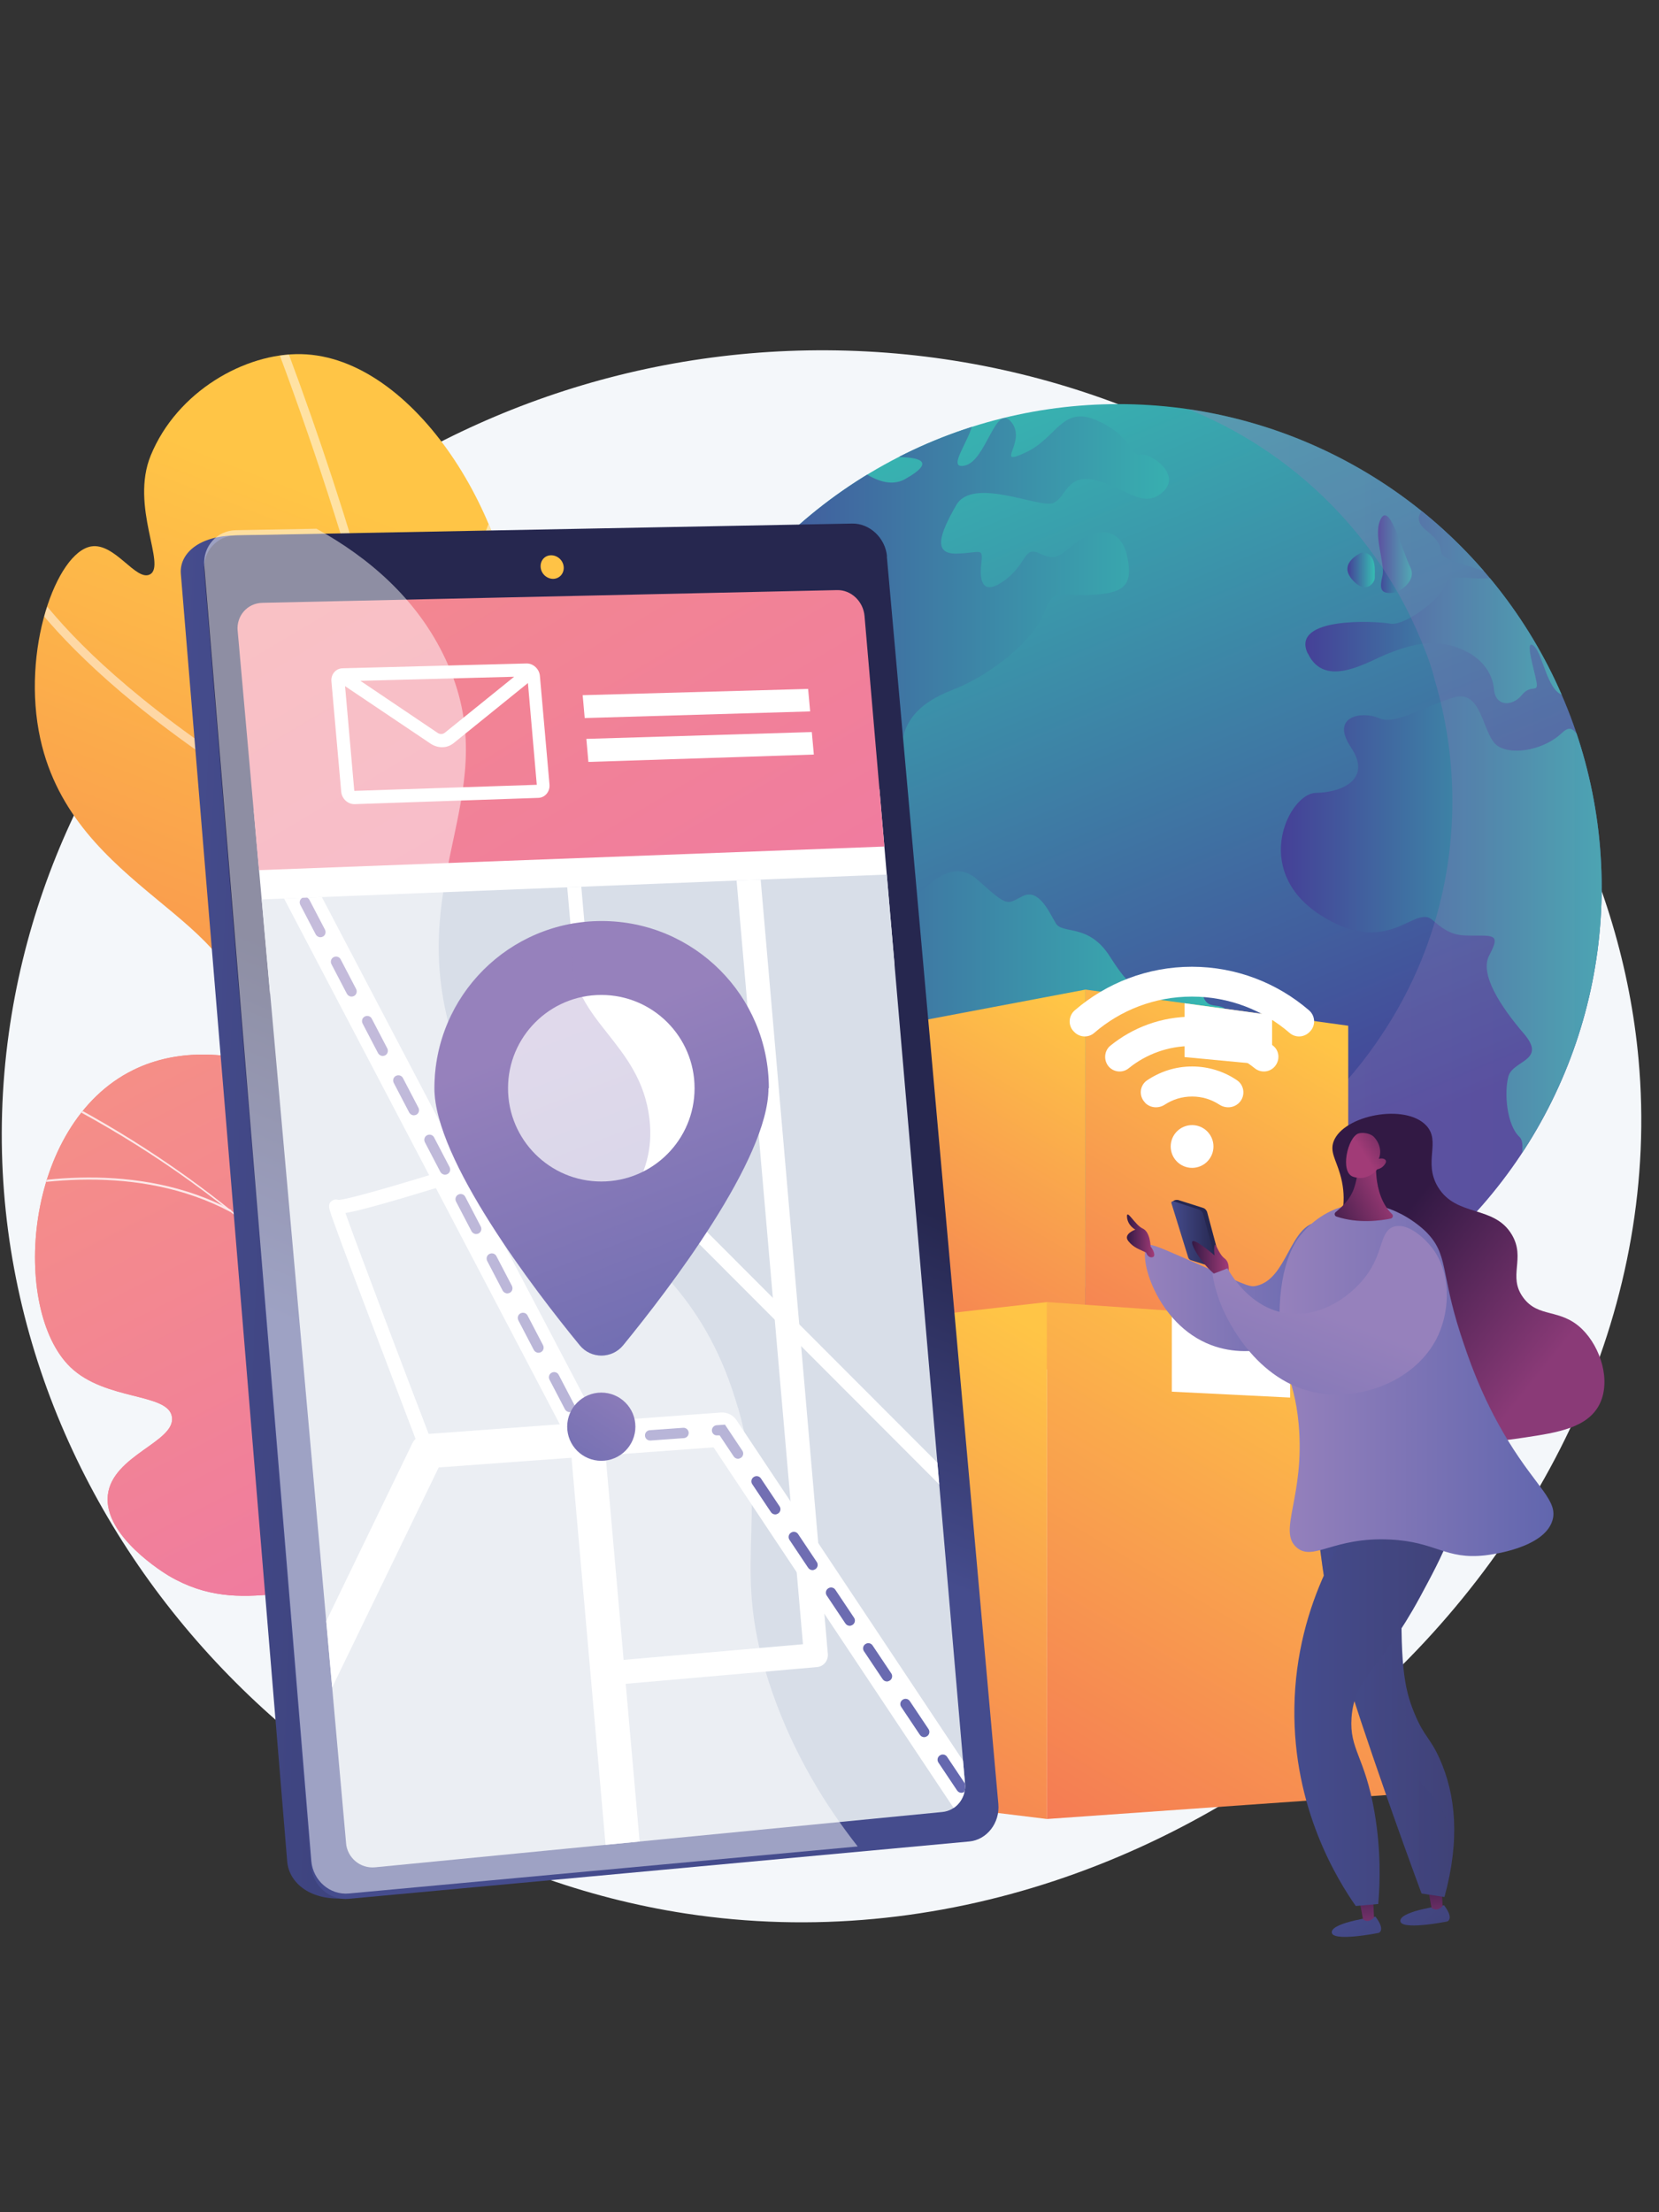 <?xml version="1.0" encoding="UTF-8"?>
<svg xmlns="http://www.w3.org/2000/svg" xmlns:xlink="http://www.w3.org/1999/xlink" viewBox="0 0 90 120">
  <rect x="0" y="0" width="90" height="120" fill="#333333" stroke="none"/>
  <defs>
    <style>
      .cls-1, .cls-2 {
        fill: url(#linear-gradient);
      }

      .cls-3 {
        clip-path: url(#clippath);
      }

      .cls-4 {
        fill: none;
      }

      .cls-4, .cls-2, .cls-5, .cls-6, .cls-7, .cls-8, .cls-9, .cls-10, .cls-11, .cls-12, .cls-13, .cls-14, .cls-15, .cls-16, .cls-17, .cls-18, .cls-19, .cls-20, .cls-21, .cls-22, .cls-23, .cls-24, .cls-25, .cls-26, .cls-27, .cls-28, .cls-29, .cls-30, .cls-31, .cls-32, .cls-33, .cls-34, .cls-35, .cls-36, .cls-37, .cls-38, .cls-39, .cls-40, .cls-41, .cls-42, .cls-43, .cls-44, .cls-45, .cls-46, .cls-47, .cls-48 {
        stroke-width: 0px;
      }

      .cls-5 {
        fill: url(#linear-gradient-28);
      }

      .cls-5, .cls-6, .cls-49 {
        opacity: .3;
      }

      .cls-5, .cls-6, .cls-49, .cls-50 {
        mix-blend-mode: multiply;
      }

      .cls-6 {
        fill: url(#linear-gradient-12);
      }

      .cls-7 {
        fill: url(#linear-gradient-38);
      }

      .cls-8 {
        fill: url(#linear-gradient-33);
      }

      .cls-9 {
        fill: url(#linear-gradient-29);
      }

      .cls-10 {
        fill: url(#linear-gradient-32);
      }

      .cls-11 {
        fill: url(#linear-gradient-30);
      }

      .cls-12 {
        fill: url(#linear-gradient-31);
      }

      .cls-13 {
        fill: url(#linear-gradient-36);
      }

      .cls-14 {
        fill: url(#linear-gradient-39);
      }

      .cls-15 {
        fill: url(#linear-gradient-34);
      }

      .cls-16 {
        fill: url(#linear-gradient-37);
      }

      .cls-17 {
        fill: url(#linear-gradient-35);
      }

      .cls-18 {
        fill: url(#linear-gradient-25);
      }

      .cls-19 {
        fill: url(#linear-gradient-11);
      }

      .cls-20 {
        fill: url(#linear-gradient-13);
      }

      .cls-21 {
        fill: url(#linear-gradient-10);
      }

      .cls-22 {
        fill: url(#linear-gradient-17);
      }

      .cls-23 {
        fill: url(#linear-gradient-16);
      }

      .cls-24 {
        fill: url(#linear-gradient-19);
      }

      .cls-25 {
        fill: url(#linear-gradient-15);
      }

      .cls-26 {
        fill: url(#linear-gradient-23);
      }

      .cls-27 {
        fill: url(#linear-gradient-21);
      }

      .cls-28 {
        fill: url(#linear-gradient-18);
      }

      .cls-29 {
        fill: url(#linear-gradient-14);
      }

      .cls-30 {
        fill: url(#linear-gradient-22);
      }

      .cls-31 {
        fill: url(#linear-gradient-20);
      }

      .cls-32 {
        fill: url(#linear-gradient-27);
      }

      .cls-33 {
        fill: url(#linear-gradient-24);
      }

      .cls-34 {
        fill: url(#linear-gradient-26);
      }

      .cls-35 {
        fill: url(#linear-gradient-42);
      }

      .cls-36 {
        fill: url(#linear-gradient-40);
      }

      .cls-37 {
        fill: url(#linear-gradient-41);
      }

      .cls-38, .cls-51, .cls-52, .cls-53, .cls-54 {
        mix-blend-mode: soft-light;
      }

      .cls-38, .cls-47 {
        fill: #fff;
      }

      .cls-55 {
        clip-path: url(#clippath-1);
      }

      .cls-56 {
        clip-path: url(#clippath-4);
      }

      .cls-57 {
        clip-path: url(#clippath-3);
      }

      .cls-58 {
        clip-path: url(#clippath-2);
      }

      .cls-59 {
        fill: url(#linear-gradient-3);
      }

      .cls-39 {
        fill: url(#linear-gradient-4);
      }

      .cls-40 {
        fill: url(#linear-gradient-2);
      }

      .cls-41 {
        fill: url(#linear-gradient-8);
      }

      .cls-42 {
        fill: url(#linear-gradient-9);
      }

      .cls-43 {
        fill: url(#linear-gradient-7);
      }

      .cls-44 {
        fill: url(#linear-gradient-5);
      }

      .cls-45 {
        fill: url(#linear-gradient-6);
      }

      .cls-60 {
        isolation: isolate;
      }

      .cls-50 {
        opacity: .2;
      }

      .cls-46 {
        fill: #d8dee8;
      }

      .cls-48 {
        fill: #f4f7fa;
      }

      .cls-52 {
        opacity: .8;
      }

      .cls-53 {
        opacity: .48;
      }

      .cls-54 {
        opacity: .5;
      }
    </style>
    <linearGradient id="linear-gradient" x1="26.48" y1="30.3" x2="7.04" y2="80.56" gradientUnits="userSpaceOnUse">
      <stop offset="0" stop-color="#ffc546"/>
      <stop offset="1" stop-color="#f36f56"/>
    </linearGradient>
    <clipPath id="clippath">
      <path class="cls-2" d="m22.49,85.56c4.63.84,15.86-16.68,10.89-27.38-2.07-4.46-5.92-5.48-6.91-10.96-.89-4.89,1.78-6.24,1.67-11.57-.17-7.5-5.7-16.3-11.79-16.44-3.06-.07-6.75,2.03-8.17,5.49-1.14,2.77.87,5.99-.05,6.46-.75.39-1.9-1.73-3.18-1.52-1.88.31-3.82,5.64-2.76,10.45,1.82,8.24,11.27,9.7,10.95,15.44-.21,3.65-4.12,4.31-3.97,8.12.14,3.35,3.22,4.37,6.77,8.95,5.55,7.16,4.06,12.52,6.55,12.97Z"/>
    </clipPath>
    <linearGradient id="linear-gradient-2" x1="-904.94" y1="-149.68" x2="-925.16" y2="-109.9" gradientTransform="translate(-901.56 14.34) rotate(-167.43) scale(1 -1)" gradientUnits="userSpaceOnUse">
      <stop offset="0" stop-color="#f58f86"/>
      <stop offset="1" stop-color="#ed72ac"/>
    </linearGradient>
    <linearGradient id="linear-gradient-3" x1="-377.36" y1="56.81" x2="-397.59" y2="96.58" gradientTransform="translate(-369.92) rotate(-180) scale(1 -1)" xlink:href="#linear-gradient-2"/>
    <linearGradient id="linear-gradient-4" x1="-377.36" y1="56.81" x2="-397.59" y2="96.58" gradientTransform="translate(-369.92) rotate(-180) scale(1 -1)" xlink:href="#linear-gradient-2"/>
    <clipPath id="clippath-1">
      <path class="cls-39" d="m29.56,93.94c1.54-7.5,1.32-13.32.87-17.11-.35-2.98-1.14-7.14-3.25-7.66-1.02-.25-1.59.52-2.65.21-2-.59-1.95-3.92-3.21-6.34-2.16-4.14-9.11-7.45-14.09-5-6,2.95-6.63,13.01-3.41,16.12,1.91,1.84,5.33,1.38,5.51,2.71.19,1.35-3.24,2.07-3.48,4.23-.25,2.23,3.11,4.26,3.31,4.38,4.07,2.39,7.27-.08,11.74,1.02,2.42.6,5.58,2.34,8.66,7.44Z"/>
    </clipPath>
    <clipPath id="clippath-2">
      <circle class="cls-4" cx="60.68" cy="48.13" r="26.21"/>
    </clipPath>
    <linearGradient id="linear-gradient-5" x1="67.7" y1="64.94" x2="49" y2="20.07" gradientUnits="userSpaceOnUse">
      <stop offset="0" stop-color="#454097"/>
      <stop offset="1" stop-color="#36bdb3"/>
    </linearGradient>
    <linearGradient id="linear-gradient-6" x1="58.48" y1="74.61" x2="58.48" y2="74.61" xlink:href="#linear-gradient-5"/>
    <linearGradient id="linear-gradient-7" x1="35.31" y1="48.6" x2="67.03" y2="48.6" xlink:href="#linear-gradient-5"/>
    <linearGradient id="linear-gradient-8" x1="70.82" y1="32.82" x2="85.11" y2="32.82" xlink:href="#linear-gradient-5"/>
    <linearGradient id="linear-gradient-9" x1="69.48" y1="50.55" x2="87.22" y2="50.55" xlink:href="#linear-gradient-5"/>
    <linearGradient id="linear-gradient-10" x1="74.75" y1="30.06" x2="76.59" y2="30.06" xlink:href="#linear-gradient-5"/>
    <linearGradient id="linear-gradient-11" x1="73.1" y1="30.91" x2="74.58" y2="30.91" xlink:href="#linear-gradient-5"/>
    <linearGradient id="linear-gradient-12" x1="34.23" y1="48.13" x2="87.14" y2="48.13" gradientUnits="userSpaceOnUse">
      <stop offset="0" stop-color="#d191c0"/>
      <stop offset="1" stop-color="#8172b4"/>
    </linearGradient>
    <linearGradient id="linear-gradient-13" x1="3081.53" y1="55.11" x2="3068.72" y2="76.76" gradientTransform="translate(-3022.49)" gradientUnits="userSpaceOnUse">
      <stop offset="0" stop-color="#ffc546"/>
      <stop offset=".31" stop-color="#faa94c"/>
      <stop offset="1" stop-color="#f36f56"/>
    </linearGradient>
    <linearGradient id="linear-gradient-14" x1="3093.26" y1="55.63" x2="3079.97" y2="78.09" xlink:href="#linear-gradient-13"/>
    <linearGradient id="linear-gradient-15" x1="3095.76" y1="72.33" x2="3077.26" y2="103.57" xlink:href="#linear-gradient-13"/>
    <linearGradient id="linear-gradient-16" x1="3079.23" y1="72.4" x2="3062" y2="101.49" xlink:href="#linear-gradient-13"/>
    <linearGradient id="linear-gradient-17" x1="-2772.93" y1="64.22" x2="-2773.31" y2="65.25" gradientTransform="translate(2838.85)" gradientUnits="userSpaceOnUse">
      <stop offset="0" stop-color="#454c8d"/>
      <stop offset="1" stop-color="#26274f"/>
    </linearGradient>
    <linearGradient id="linear-gradient-18" x1="-2775.3" y1="66.96" x2="-2772.82" y2="66.96" xlink:href="#linear-gradient-17"/>
    <linearGradient id="linear-gradient-19" x1="-2776.74" y1="69.79" x2="-2765.68" y2="69.79" gradientTransform="translate(2838.85)" gradientUnits="userSpaceOnUse">
      <stop offset="0" stop-color="#9681bc"/>
      <stop offset="1" stop-color="#6166ae"/>
    </linearGradient>
    <linearGradient id="linear-gradient-20" x1="-2774.19" y1="68.37" x2="-2772.2" y2="68.37" gradientTransform="translate(2838.85)" gradientUnits="userSpaceOnUse">
      <stop offset="0" stop-color="#321944"/>
      <stop offset="1" stop-color="#a13b77"/>
    </linearGradient>
    <linearGradient id="linear-gradient-21" x1="-2777.72" y1="67.03" x2="-2776.24" y2="67.03" xlink:href="#linear-gradient-20"/>
    <linearGradient id="linear-gradient-22" x1="-2764.02" y1="67.58" x2="-2755.29" y2="74.55" gradientTransform="translate(2838.85)" gradientUnits="userSpaceOnUse">
      <stop offset="0" stop-color="#321944"/>
      <stop offset="1" stop-color="#8a3a77"/>
    </linearGradient>
    <linearGradient id="linear-gradient-23" x1="-2764.01" y1="101.07" x2="-2760.06" y2="105.74" gradientTransform="translate(2838.85)" gradientUnits="userSpaceOnUse">
      <stop offset="0" stop-color="#454c8d"/>
      <stop offset="1" stop-color="#404278"/>
    </linearGradient>
    <linearGradient id="linear-gradient-24" x1="-2761.09" y1="101.58" x2="-2760.87" y2="104.77" xlink:href="#linear-gradient-22"/>
    <linearGradient id="linear-gradient-25" x1="-2766.48" y1="103.16" x2="-2762.53" y2="107.83" xlink:href="#linear-gradient-23"/>
    <linearGradient id="linear-gradient-26" x1="-2764.84" y1="101.85" x2="-2764.61" y2="105.04" xlink:href="#linear-gradient-22"/>
    <linearGradient id="linear-gradient-27" x1="-2767.46" y1="91.63" x2="-2759.96" y2="91.63" xlink:href="#linear-gradient-23"/>
    <linearGradient id="linear-gradient-28" x1="-2767.46" y1="91.63" x2="-2760.14" y2="91.63" xlink:href="#linear-gradient-23"/>
    <linearGradient id="linear-gradient-29" x1="-2768.64" y1="92.01" x2="-2759.89" y2="92.01" xlink:href="#linear-gradient-23"/>
    <linearGradient id="linear-gradient-30" x1="-2769.44" y1="74.86" x2="-2754.57" y2="74.86" xlink:href="#linear-gradient-19"/>
    <linearGradient id="linear-gradient-31" x1="-2767.35" y1="66.16" x2="-2763.55" y2="64.11" xlink:href="#linear-gradient-20"/>
    <linearGradient id="linear-gradient-32" x1="-2769.44" y1="75.05" x2="-2754.57" y2="75.05" xlink:href="#linear-gradient-19"/>
    <linearGradient id="linear-gradient-33" x1="-2761.98" y1="60.8" x2="-2764.84" y2="62.62" xlink:href="#linear-gradient-20"/>
    <linearGradient id="linear-gradient-34" x1="71.76" y1="71.17" x2="65.78" y2="87.08" gradientTransform="matrix(1,0,0,1,0,0)" xlink:href="#linear-gradient-19"/>
    <linearGradient id="linear-gradient-35" x1="224.92" y1="22.41" x2="270.21" y2="22.41" gradientTransform="translate(-215.38 34.16) rotate(2.13)" xlink:href="#linear-gradient-17"/>
    <linearGradient id="linear-gradient-36" x1="244.55" y1="33.27" x2="250.81" y2="15.9" gradientTransform="translate(-215.38 34.16) rotate(2.13)" xlink:href="#linear-gradient-17"/>
    <linearGradient id="linear-gradient-37" x1="246" y1="-15.11" x2="207.55" y2="89.03" gradientTransform="translate(-215.38 34.16) rotate(2.13)" xlink:href="#linear-gradient"/>
    <clipPath id="clippath-3">
      <path class="cls-4" d="m45.41,32.01l-31.18.69c-.81.02-1.41.7-1.34,1.52l5.88,65.75c.07.81.78,1.4,1.58,1.32l30.77-3c.75-.07,1.3-.76,1.23-1.54l-5.45-63.34c-.07-.79-.73-1.42-1.49-1.4Z"/>
    </clipPath>
    <linearGradient id="linear-gradient-38" x1="-99.19" y1="17.02" x2="-68.79" y2="71.18" gradientTransform="translate(112.7 -1.54) skewX(5.15)" xlink:href="#linear-gradient-2"/>
    <clipPath id="clippath-4">
      <polygon class="cls-4" points="52.5 98.44 18.93 101.72 14.2 48.79 48.11 47.44 52.5 98.44"/>
    </clipPath>
    <linearGradient id="linear-gradient-39" x1="-97.59" y1="41.74" x2="-73.59" y2="103.57" gradientTransform="translate(112.7 -1.54) skewX(5.15)" xlink:href="#linear-gradient-19"/>
    <linearGradient id="linear-gradient-40" x1="31.45" y1="55.74" x2="40.58" y2="79.26" gradientTransform="matrix(1,0,0,1,0,0)" xlink:href="#linear-gradient-19"/>
    <linearGradient id="linear-gradient-41" x1="28.18" y1="57.01" x2="37.31" y2="80.53" gradientTransform="matrix(1,0,0,1,0,0)" xlink:href="#linear-gradient-19"/>
    <linearGradient id="linear-gradient-42" x1="35" y1="73.78" x2="29.07" y2="82.78" gradientTransform="matrix(1,0,0,1,0,0)" xlink:href="#linear-gradient-19"/>
  </defs>
  <g class="cls-60">
    <g id="Layer_1" data-name="Layer 1">
      <g>
        <path class="cls-48" d="m45.95,19.02C23.18,18.36,3.46,34.65.48,56.03c-3.26,23.37,14.67,44.4,36.74,47.77,27.44,4.19,54.06-20.05,51.67-46.34-1.8-19.81-19.79-37.76-42.94-38.44Z"/>
        <g>
          <path class="cls-1" d="m22.49,85.56c4.63.84,15.86-16.68,10.89-27.38-2.07-4.46-5.92-5.48-6.91-10.96-.89-4.89,1.78-6.24,1.67-11.57-.17-7.5-5.7-16.3-11.79-16.44-3.06-.07-6.75,2.03-8.17,5.49-1.14,2.77.87,5.99-.05,6.46-.75.39-1.9-1.73-3.18-1.52-1.88.31-3.82,5.64-2.76,10.45,1.82,8.24,11.27,9.7,10.95,15.44-.21,3.65-4.12,4.31-3.97,8.12.14,3.35,3.22,4.37,6.77,8.95,5.55,7.16,4.06,12.52,6.55,12.97Z"/>
          <g class="cls-3">
            <g class="cls-54">
              <path class="cls-47" d="m20.79,89.51c.09.04.2.02.27-.06.06-.07.07-.16.04-.24.02-.14.17-.59.34-1.1.97-2.87,3.56-10.5,3.53-23.16-.04-15.92-4.15-33.79-12.22-53.12-.05-.12-.19-.18-.31-.13-.12.05-.18.19-.13.31,8.67,20.77,17.21,50.81,8.68,75.95-.39,1.14-.46,1.34-.27,1.51.02.02.04.03.06.04Z"/>
              <path class="cls-47" d="m22.79,47.82c.11.05.25,0,.3-.11.06-.12.01-.26-.11-.32-9.57-4.76-15.06-9.09-17.98-11.88-3.16-3.03-4.07-4.95-4.08-4.97-.05-.12-.19-.17-.31-.12-.12.05-.17.19-.12.31.04.08.94,2,4.15,5.08,2.94,2.83,8.48,7.2,18.13,12,0,0,0,0,.01,0Z"/>
              <path class="cls-47" d="m20.57,36.1s.1.03.15.01c2.85-.66,5.15-3.8,6.84-9.34,1.25-4.09,1.68-8.04,1.68-8.07.01-.13-.08-.25-.21-.26-.13-.01-.25.08-.26.21-.02.16-1.74,15.53-8.16,17.01-.13.03-.21.16-.18.28.02.08.07.13.14.16Z"/>
              <path class="cls-47" d="m24.61,68c.06.03.14.03.2,0,4.1-2.14,6.49-6.48,7.78-9.74,1.39-3.52,1.82-6.58,1.83-6.61.02-.13-.07-.25-.2-.27-.13-.02-.25.07-.27.2,0,.03-.43,3.04-1.8,6.51-1.26,3.18-3.59,7.41-7.56,9.48-.12.06-.16.2-.1.32.03.05.07.09.11.11Z"/>
            </g>
          </g>
        </g>
        <g>
          <path class="cls-40" d="m29.56,93.94c1.54-7.5,1.32-13.32.87-17.11-.35-2.98-1.14-7.14-3.25-7.66-1.02-.25-1.59.52-2.65.21-2-.59-1.95-3.92-3.21-6.34-2.16-4.14-9.11-7.45-14.09-5-6,2.95-6.63,13.01-3.41,16.12,1.91,1.84,5.33,1.38,5.51,2.71.19,1.35-3.24,2.07-3.48,4.23-.25,2.23,3.11,4.26,3.31,4.38,4.07,2.39,7.27-.08,11.74,1.02,2.42.6,5.58,2.34,8.66,7.44Z"/>
          <g>
            <path class="cls-59" d="m29.56,93.94c1.54-7.5,1.32-13.32.87-17.11-.35-2.98-1.14-7.14-3.25-7.66-1.02-.25-1.59.52-2.65.21-2-.59-1.95-3.92-3.21-6.34-2.16-4.14-9.11-7.45-14.09-5-6,2.95-6.63,13.01-3.41,16.12,1.91,1.84,5.33,1.38,5.51,2.71.19,1.35-3.24,2.07-3.48,4.23-.25,2.23,3.11,4.26,3.31,4.38,4.07,2.39,7.27-.08,11.74,1.02,2.42.6,5.58,2.34,8.66,7.44Z"/>
            <g class="cls-55">
              <g class="cls-52">
                <g>
                  <path class="cls-47" d="m30.4,100.01h-.12c-.67-17.95-11.91-33.57-30.09-41.76l.05-.11c8.61,3.89,15.94,9.66,21.2,16.71,5.52,7.41,8.62,16.11,8.96,25.16Z"/>
                  <path class="cls-47" d="m35.9,73.96c-3.29,3.65-6.49,10.78-7.13,15.89h-.12c.64-5.14,3.85-12.3,7.15-15.96l.09.08Z"/>
                  <path class="cls-47" d="m30.23,96.48l-.11.04c-.84-2.54-2.93-4.56-6.21-6.01-2.41-1.06-5.39-1.79-8.87-2.17v-.12c3.5.38,6.49,1.12,8.91,2.18,3.32,1.46,5.43,3.5,6.27,6.08Z"/>
                  <path class="cls-47" d="m20.66,73.88l-.11.04c-1.82-4.71-.58-9.87.78-13.38l.11.04c-1.35,3.48-2.59,8.62-.78,13.29Z"/>
                  <path class="cls-47" d="m12.55,65.64l-.05.1c-5.02-2.67-10.92-1.71-13.98-.89l-.03-.11c3.08-.82,9.01-1.79,14.07.9Z"/>
                </g>
              </g>
            </g>
          </g>
        </g>
        <g class="cls-58">
          <g>
            <path class="cls-44" d="m87.21,48.16c0,5.62-1.76,10.83-4.75,15.11-.01.02-.05.03-.05.05h0c-4.69,6.88-12.73,11.33-21.75,11.33-.74,0-1.44-.03-2.17-.13h0s0,.04,0,.04c-.36-.03-.71-.04-1.06-.09-.12-.01-.25-.02-.37-.04-.11-.01-.22-.02-.33-.04-.1-.01-.19-.03-.28-.04-.02,0-.04,0-.06,0-.23-.04-.46-.08-.69-.12,0,0,0,0,0,0-12.26-2.34-21.53-13.12-21.53-26.07,0-2.74.4-5.38,1.17-7.86.12-.39.27-.77.37-1.16h0c.3-.64.5-1.26.78-1.87.11-.24.23-.49.35-.73.65-1.32,1.4-2.59,2.25-3.78.08-.11.16-.22.24-.32.31-.43.64-.84.98-1.25.51-.61,1.05-1.2,1.61-1.76,1.46-1.47,3.09-2.76,4.86-3.86.55-.34,1.11-.66,1.68-.96,1.39-.72,2.85-1.33,4.37-1.8,2.49-.78,5.14-1.19,7.89-1.19,6.32,0,12.12,2.21,16.68,5.89,3.35,2.71,6.08,6.22,7.79,10.24.38.9.64,1.82,1.04,2.77h0s-.05,0-.04.01c.72,2.42,1.06,4.98,1.06,7.63Z"/>
            <g class="cls-51">
              <polygon class="cls-45" points="58.48 74.61 58.48 74.61 58.48 74.61 58.48 74.61 58.48 74.61"/>
              <path class="cls-43" d="m66.46,57.1c-.57.8-2.33,1.83-1.14,3.86,1.19,2.02-.08,2.4-.9,2.21-.82-.19-3.37-.29-2.94.87.42,1.16,1.15,1.59.22,2.04-.93.45-1.33,1.61-2.28,3.21-.95,1.6-3.2.22-2.53,1.82.67,1.61,1.19,1.45,1.12,2.57-.01.31.19.62.47.92-.36-.03-.71-.07-1.07-.11-.12-.01-.25-.03-.37-.05-.11-.01-.22-.03-.33-.05-.1-.01-.19-.03-.28-.04-.02,0-.02,0-.04-.01-.23-.04-.35-.08-.65-.12h0c-.2-.19-.07-.4-.04-.62.3-2.07-2.56-3.49-3.04-4.94-.47-1.45,0-2.31-.11-3.51-.11-1.2.28-2.78-.41-3.79-.69-1-3.46-1.34-3.99-3.37-.53-2.02.71-5.05,1.19-5.57.47-.52-2.3-2.86-3.62-2.94-1.33-.08-.8-2.75-3.04-2.34-2.25.39-6.28-.86-5.45-2.21.69-1.11,1.84-3.56-1.93-4.65.12-.39.27-.77.37-1.16h0c.3-.64.5-1.26.78-1.87.11-.24.23-.49.35-.73.65-1.32,1.4-2.59,2.25-3.78.08-.11.16-.22.24-.32.32-.43.64-.85.98-1.25.51-.61,1.05-1.2,1.61-1.76,1.46-1.47,3.09-2.76,4.86-3.86.75.52,1.6.85,2.34.45,1.81-1.01.62-1.17-.12-1.2-.19,0-.38-.09-.53-.2,1.39-.72,2.85-1.33,4.37-1.8-.11,1.02-1.5,2.66-.48,2.46,1.19-.23,1.67-3.43,2.54-2.37.88,1.07-.97,2.47.77,1.66,1.74-.8,1.97-2.6,3.91-1.73,1.95.88,1.77,1.93,2.31,1.83.54-.1,2.29,1.07,1.23,2.04-1.07.97-2.05-.27-3.65-.64-1.6-.37-1.56.94-2.3,1.24-.75.29-4.37-1.46-5.26.12-.9,1.57-1.28,2.66.05,2.62,1.33-.04,1.42-.38,1.31.6-.11.99.14,1.72,1.34.8,1.2-.93.93-1.83,1.87-1.39.94.44,1.05.04,2.05-.68,1-.73,2.32-.8,2.66.83.35,1.63-.24,2-2,2.08-1.76.09-1.96-.47-2.52,1-.56,1.47-2.89,3.36-4.93,4.14-2.04.78-2.84,1.93-2.79,3.49.05,1.56-.72,3.2-1.23,1.92-.51-1.29-1.96-3.46-3.43-2.01-1.47,1.45-4.04,4.02-1.2,4.49,2.83.48,1.35-2.17,2.78-1.64,1.43.53-.9,1.7.05,2.12.96.43,1.36.23,1.35,1.53,0,1.3.32,2.57,1.48,2.01,1.16-.55,2.65-3.1,4.33-1.59,1.68,1.51,1.56,1.32,2.44.88.88-.44,1.44.88,1.8,1.48.36.6,1.78-.01,2.92,1.78,1.15,1.79,1.6,2.11,2.9,1.46,1.31-.64,1.84-.17,2.18.74.34.9,1.14.02,1.53,1.21.39,1.19.2,1.01-.37,1.81Z"/>
              <g>
                <path class="cls-41" d="m70.94,35.44c-.93-1.99,3.66-1.76,4.48-1.61.82.14,2.73-1.36,2.97-2.06.25-.7.66-.37,2.11-.39,1.45-.02.17-.34-1.43-.87-1.6-.53-.23-.58-1.7-1.74-.63-.51-.43-.94-.01-1.26,3.35,2.71,6.03,6.22,7.75,10.24-.05-.01-.09-.02-.14-.02-1.02,0-1.24-2.25-1.76-2.69-.52-.44.01,1.24.14,1.92.13.69-.28.11-.79.74-.51.63-1.43.64-1.51-.3-.08-.95-.75-1.87-2.1-2.31-1.35-.43-2.52-.08-3.62.35-1.09.42-3.45,1.98-4.38,0Z"/>
                <path class="cls-42" d="m82.47,63.32c.09-.68.24-1.39-.04-1.65-.69-.64-.84-2.39-.6-3.28.24-.89,2.11-.84.84-2.32-1.27-1.48-2.42-3.24-1.88-4.25.53-1,.37-1.08-.63-1.07-1,0-1.44.05-2.44-.84-1-.9-2.37,2.13-6.13-.3-3.75-2.46-1.62-6.59-.21-6.6,1.42-.02,3.07-.74,1.91-2.47-1.16-1.73.65-1.98,1.53-1.58.88.39,2.45-.66,4.05-1.13,1.6-.47,1.53,2.14,2.42,2.66.89.52,2.57.11,3.44-.73.62-.6.76.1,1.37.76.72,2.42,1.11,4.98,1.11,7.63,0,5.64-1.76,10.87-4.76,15.17Z"/>
                <path class="cls-21" d="m75.75,32.13s1.17-.53.75-1.38c-.42-.85-1.09-3.46-1.57-2.64-.49.83.23,2.43.07,3.12-.16.69-.16,1.06.75.9Z"/>
                <path class="cls-19" d="m74.58,31.33c-.02-.27.16-1.39-.72-1.35,0,0-1.27.53-.53,1.43.75.9,1.26.2,1.25-.07Z"/>
              </g>
            </g>
          </g>
          <path class="cls-6" d="m87.14,48.11c0,5.62-1.73,10.83-4.72,15.11-.01.02-.02.03-.02.05h0c-4.79,6.88-12.77,11.31-21.79,11.31-.74,0-1.48-.06-2.2-.16h0s0,.07,0,.07c-.36-.03-.71-.03-1.06-.08-.12-.01-.25-.01-.37-.03-.11-.01-.22-.02-.33-.04-.1-.01-.19-.02-.28-.04-.02,0-.04,0-.06,0-.23-.04-.46-.08-.69-.12,0,0,0,0,0,0-11.34-2.17-20.12-11.55-21.37-23.19,2.66,7.63,9.23,13.36,17.32,14.96h0c.2.1.4.08.6.11.02,0,.04,0,.06.01.08.01.16.03.25.04.09.01.19.03.28.04.11.02.21.02.32.04.3.04.61.11.91.13,0,0,0,.03,0,.03h0c.62,0,1.25.05,1.88.05,3.89,0,7.56-.99,10.78-2.7,3.21-1.71,5.96-4.17,8.02-7.14,0-.02.02-.04.03-.05,2.58-3.7,4.09-8.2,4.09-13.05,0-2.29-.34-4.5-.96-6.59,0,0,0,0,0-.01h0c-.2-.82-.52-1.61-.85-2.39-1.48-3.47-3.79-6.5-6.68-8.84-2.12-1.71-4.55-3.06-7.19-3.93,5.36.49,10.25,2.58,14.21,5.78,3.35,2.71,6.06,6.22,7.78,10.24.38.9.63,1.82,1.03,2.77h0s-.03,0-.03.01c.72,2.42,1.07,4.98,1.07,7.63Z"/>
        </g>
        <g>
          <polygon class="cls-20" points="58.89 74.54 47.21 73.12 47.21 55.89 58.89 53.68 58.89 74.54"/>
          <g>
            <polygon class="cls-29" points="73.14 73.64 58.89 74.54 58.89 53.68 73.14 55.64 73.14 73.64"/>
            <polygon class="cls-38" points="64.26 54.42 64.26 57.34 69.01 57.79 69.01 55.07 64.26 54.42"/>
          </g>
        </g>
        <g>
          <polygon class="cls-25" points="75.94 97.32 56.8 98.67 56.8 70.63 75.94 71.97 75.94 97.32"/>
          <polygon class="cls-23" points="56.8 98.67 41.1 96.75 41.1 72.42 56.8 70.63 56.8 98.67"/>
          <polygon class="cls-38" points="63.57 71.1 63.57 75.49 69.99 75.81 69.99 71.56 63.57 71.1"/>
        </g>
        <g>
          <g>
            <path class="cls-22" d="m66.26,68.63l-.77-2.87c-.03-.11-.12-.21-.23-.24l-1.35-.43s0,0,0,0h-.01s0,0-.01,0c0,0,0,0,0,0,0,0,0,0,0,0-.07-.01-.2-.01-.3.12.08.06.15.05.2.03l.96,3.1,1.4.43s.08,0,.1-.02c.03-.03.04-.07.03-.1Z"/>
            <path class="cls-28" d="m66.03,68.63l-.76-2.78c-.03-.11-.12-.2-.23-.24l-1.38-.45s-.06,0-.09.02c-.02.02-.03.06-.02.09l.91,2.94c.02.07.08.13.15.15l1.28.4s.08,0,.1-.02c.03-.03.04-.07.03-.1Z"/>
          </g>
          <path class="cls-24" d="m62.26,67.57c-.57.5.47,4.27,3.44,5.39,2.34.89,5.12-.1,6.46-2.04.77-1.12,1.47-3.12.61-4.09-.04-.04-.52-.58-1.21-.54-1.6.09-1.7,3.09-3.41,3.46-.4.09-.55-.05-3.91-1.51-1.62-.71-1.84-.78-1.97-.66Z"/>
          <path class="cls-31" d="m66.63,69.07s.14-.56-.2-.81-.49-.93-.54-.69c-.06.24,0,.53,0,.53,0,0-1.23-1.07-1.22-.7.01.37.9,1.62,1.47,1.86.57.24.48.28.49-.19Z"/>
          <path class="cls-27" d="m62.42,67.61s-.02-.79-.43-.97c-.41-.18-.88-1.1-.85-.63.03.47.45.69.45.69,0,0-.68.24-.38.62.3.38.63.45.97.63,0,0,.09.29.33.25.24-.04.03-.45-.09-.58Z"/>
          <g>
            <path class="cls-30" d="m76.8,77.43c2.28,1.09,4.45.77,5.96.54,1.71-.26,3.36-.51,4.01-1.79.64-1.27.07-3.09-.94-4.08-1.19-1.16-2.37-.58-3.2-1.72-.85-1.16.15-2.11-.61-3.4-.96-1.63-3.01-.94-4.01-2.59-.82-1.36.18-2.47-.64-3.34-1.14-1.21-4.48-.56-5.02.86-.21.56.11.97.34,1.75.74,2.48-.78,3.89-.92,6.15-.19,3.05,2.21,6.27,5.02,7.61Z"/>
            <path class="cls-26" d="m78.34,103.35s-2.28.29-2.37.81c-.1.6,2.54.07,2.54.07,0,0,.4-.13-.17-.88Z"/>
            <path class="cls-33" d="m78.2,102.12l.06,1.27s-.28.35-.6.1l-.25-1.37h.8Z"/>
            <path class="cls-18" d="m74.62,103.97s-2.28.29-2.37.81c-.1.6,2.54.07,2.54.07,0,0,.4-.13-.17-.88Z"/>
            <path class="cls-34" d="m74.48,102.74l.06,1.27s-.28.35-.6.1l-.25-1.37h.8Z"/>
            <path class="cls-32" d="m71.4,81.72c.12,1.84.42,4.5,1.21,7.63.29,1.13.58,2.06,1.22,4.01.78,2.33,1.87,5.51,3.29,9.35.41.06.83.13,1.24.19.86-3.12.61-5.57-.27-7.52-.52-1.15-.83-1.16-1.36-2.45-.57-1.37-.8-2.75-.66-7.41.04-1.32.12-3.07.27-5.15-1.65.45-3.3.9-4.95,1.35Z"/>
            <path class="cls-5" d="m71.4,81.72c.12,1.84.42,4.5,1.21,7.63.29,1.13.58,2.06,1.22,4.01.78,2.33,1.87,5.51,3.29,9.35.41.06.83.13,1.24.19.73-2.91.2-4.44-.47-5.3-.41-.53-.93-.88-1.3-1.8-.44-1.08-.13-1.57-.36-2.83-.31-1.7-1.05-1.73-1.31-3.06-.31-1.57.56-2.33,1.15-4.38.33-1.14.61-2.86.27-5.15-1.65.45-3.3.9-4.95,1.35Z"/>
            <path class="cls-9" d="m74.26,81.43c-1.04,1.31-3.96,5.34-4.04,11.2-.08,5.47,2.35,9.36,3.33,10.76.41-.04.81-.07,1.22-.11.1-1.16.15-2.9-.2-4.96-.53-3.07-1.37-3.4-1.25-5.15.16-2.19,1.55-2.55,3.71-6.53,1.16-2.15,2.55-4.71,1.65-5.66-.17-.18-1.01-.92-4.41.45Z"/>
            <path class="cls-11" d="m73.2,65.37c-1.46.27-2.34,1.27-2.58,1.55-.3.35-1.19,1.51-1.21,4.46-.02,2.83.79,3.16,1.04,5.85.36,3.96-1.16,5.82-.1,6.72.9.76,2-.59,5.05-.44,2.52.12,3,1.1,5.16.86.33-.04,3.22-.39,3.66-1.91.31-1.05-.83-1.74-2.39-4.28-1.5-2.43-2.23-4.7-2.6-5.82-1.1-3.39-.64-4.32-1.89-5.56-.16-.15-1.9-1.84-4.15-1.43Z"/>
            <path class="cls-12" d="m74.68,62.68s-.3,2.07.84,3.18c.08.08.04.21-.07.24-.53.11-1.76.29-2.95-.11-.1-.03-.13-.17-.04-.24.25-.2.67-.58.89-1.04.33-.68.39-1.84.39-1.84l.94-.19Z"/>
            <g class="cls-50">
              <path class="cls-10" d="m81.84,78.18c-1.5-2.43-2.23-4.7-2.6-5.82-1.1-3.39-.64-4.32-1.89-5.56-.08-.08-.58-.56-1.35-.96.2.67.33,1.45.21,2.3-.39,2.89-3.19,3.9-2.83,5.69.32,1.64,2.81,1.57,3.17,3.34.37,1.81-2.04,3-1.55,4.28.47,1.23,2.89.58,5.29,2.06.37.22.7.48.99.75.98-.2,2.62-.68,2.95-1.79.31-1.05-.83-1.74-2.39-4.28Z"/>
            </g>
            <path class="cls-8" d="m74.72,63.42s-.51.7-1.32.41c-.72-.26-.29-2.12.28-2.34.19-.07.54-.04.77.11.16.1.6.65.35,1.26.18-.05.34,0,.38.09.05.11-.1.27-.14.31-.12.12-.27.16-.33.17Z"/>
            <path class="cls-15" d="m65.78,69.11c.27-.1.54-.2.81-.31.16.29,1.22,2.16,3.22,2.44,1.88.27,3.64-1.01,4.46-2.26.78-1.19.62-2.22,1.35-2.44.73-.23,1.64.59,2.07,1.15,1.02,1.32.98,3.29.35,4.7-1.03,2.3-3.78,3.47-6.13,3.23-3.64-.37-5.33-4.04-5.61-4.7-.31-.72-.45-1.36-.53-1.82Z"/>
          </g>
        </g>
        <g>
          <g>
            <g>
              <g>
                <g>
                  <path class="cls-17" d="m46.64,30.35l6,67.28c.09,1.02-.62,1.92-1.57,2.01l-32.44,3.34c-1.94.1-2.97-.95-3.05-2.01L9.81,31.12c-.08-1.03.88-2,2.8-2.07l32.14-.47c.95-.02,1.8.78,1.89,1.77Z"/>
                  <path class="cls-13" d="m48.11,30.18l6.05,67.68c.09,1.02-.62,1.94-1.58,2.03l-33.66,3.11c-1.03.1-1.95-.7-2.04-1.76L11.08,30.96c-.09-1.04.68-1.9,1.71-1.92l33.43-.64c.96-.02,1.81.78,1.9,1.78Z"/>
                </g>
                <path class="cls-16" d="m30.58,30.75c.03.35-.22.64-.57.65-.34,0-.65-.27-.68-.63s.22-.65.57-.65c.34,0,.65.27.68.63Z"/>
              </g>
              <g class="cls-57">
                <polygon class="cls-47" points="48.53 52.37 14.65 53.9 13.77 43.98 47.71 42.81 48.53 52.37"/>
                <g>
                  <polygon class="cls-46" points="52.5 98.44 18.93 101.72 14.2 48.79 48.11 47.44 52.5 98.44"/>
                  <polygon class="cls-7" points="47.98 45.92 14.05 47.2 12.64 31.37 46.67 30.67 47.98 45.92"/>
                  <g>
                    <polygon class="cls-47" points="43.95 38.59 31.72 38.95 31.61 37.71 43.84 37.37 43.95 38.59"/>
                    <polygon class="cls-47" points="44.15 40.93 31.92 41.33 31.81 40.08 44.04 39.71 44.15 40.93"/>
                    <path class="cls-47" d="m28.56,35.99l-9.96.26c-.38,0-.66.33-.62.72l.53,5.97c.03.39.37.7.75.68l9.94-.34c.37-.01.64-.34.61-.72l-.52-5.89c-.03-.38-.36-.69-.73-.68Zm-.68.73l-3.74,3.02c-.12.1-.29.1-.42,0l-4.17-2.81,8.33-.22Zm-8.66,6.18l-.5-5.68,4.64,3.12c.2.13.43.2.65.19.22,0,.42-.08.6-.22l4.03-3.26.48,5.52-9.89.33Z"/>
                  </g>
                  <g class="cls-56">
                    <g>
                      <path class="cls-47" d="m54.46,101.42c-.3,0-.59-.14-.77-.41l-14.98-22.5-14.91,1.09-9.12,18.83c-.22.46-.78.65-1.24.43-.46-.22-.65-.78-.43-1.24l9.35-19.31c.14-.3.44-.5.77-.52l15.98-1.17c.33-.02.65.13.84.41l15.27,22.95c.28.43.17,1-.26,1.28-.16.1-.34.16-.51.16Z"/>
                      <path class="cls-47" d="m33.96,103.07c-.47,0-.88-.36-.92-.84l-2.1-23.88L14.03,46.11c-.24-.45-.06-1.01.39-1.25.45-.24,1.01-.06,1.25.39l17,32.4c.06.11.09.23.1.35l2.12,24.06c.04.51-.33.96-.84,1-.03,0-.05,0-.08,0Z"/>
                      <path class="cls-47" d="m32.96,91.43c-.34,0-.62-.26-.65-.6-.03-.36.23-.68.59-.71l10.66-.93-3.65-42c-.03-.36.23-.68.59-.71.36-.03.68.23.71.59l3.7,42.65c.03.36-.23.68-.59.71l-11.31.99s-.04,0-.06,0Z"/>
                      <path class="cls-47" d="m51.43,80.84c-.1,0-.2-.04-.27-.11l-18.96-18.99c-.82.27-3.78,1.22-6.72,2.14-4.09,1.27-5.9,1.78-6.74,1.92.61,1.73,3.1,8.3,4.82,12.78.08.2-.02.42-.22.49-.2.08-.42-.02-.49-.22-.01-.03-1.28-3.34-2.52-6.62-.73-1.92-1.31-3.46-1.72-4.56-.24-.66-.43-1.17-.55-1.51-.07-.19-.12-.34-.15-.44-.05-.16-.15-.46.14-.61.1-.05.21-.06.31-.02.96-.05,8.94-2.56,13.82-4.15.14-.04.29,0,.39.09l19.13,19.16c.15.15.15.39,0,.54-.07.07-.17.11-.27.11Zm-32.88-15.61s0,0,0,0c0,0,0,0,0,0Zm0,0s0,0,0,0c0,0,0,0,0,0Zm0,0s0,0,0,0c0,0,0,0,0,0Z"/>
                      <path class="cls-47" d="m32.31,61.68c-.2,0-.36-.15-.38-.35l-1.52-17.33c-.02-.21.14-.39.35-.41.21-.02.39.14.41.35l1.52,17.33c.02.21-.14.39-.35.41-.01,0-.02,0-.03,0Z"/>
                    </g>
                    <path class="cls-14" d="m53.8,99.71c-.09,0-.18-.04-.24-.13l-.63-.95c-.09-.13-.05-.31.08-.39.13-.09.31-.05.39.08l.63.95c.09.13.05.31-.08.39-.05.03-.1.05-.16.05Zm-1.64-2.46c-.09,0-.18-.04-.24-.13l-1.01-1.51c-.09-.13-.05-.31.08-.39.13-.09.31-.05.39.08l1.01,1.51c.09.13.05.31-.08.39-.05.03-.1.05-.16.05Zm-2.02-3.02c-.09,0-.18-.04-.24-.13l-1.01-1.51c-.09-.13-.05-.31.08-.39.13-.09.31-.05.39.08l1.01,1.51c.09.13.05.31-.08.39-.05.03-.1.05-.16.05Zm-2.02-3.02c-.09,0-.18-.04-.24-.13l-1.01-1.51c-.09-.13-.05-.31.08-.39.13-.09.31-.05.39.08l1.01,1.51c.09.13.05.31-.08.39-.05.03-.1.05-.16.05Zm-2.02-3.02c-.09,0-.18-.04-.24-.13l-1.01-1.51c-.09-.13-.05-.31.08-.39.13-.09.31-.05.39.08l1.01,1.51c.09.13.05.31-.08.39-.05.03-.1.05-.16.05Zm-2.02-3.02c-.09,0-.18-.04-.24-.13l-1.01-1.51c-.09-.13-.05-.31.08-.39.13-.09.31-.05.39.08l1.01,1.51c.09.13.05.31-.08.39-.05.03-.1.05-.16.05Zm-2.02-3.02c-.09,0-.18-.04-.24-.13l-1.01-1.51c-.09-.13-.05-.31.08-.39.13-.09.31-.05.39.08l1.01,1.51c.09.13.05.31-.08.39-.05.03-.1.05-.16.05Zm-2.02-3.02c-.09,0-.18-.04-.24-.13l-.76-1.14h-.12c-.16.02-.29-.1-.3-.25-.01-.16.11-.29.26-.3l.45-.03.94,1.41c.09.13.05.31-.08.39-.05.03-.1.05-.16.05Zm-8.36-.73l-.18-.34c-.07-.14-.02-.31.12-.38.14-.07.31-.02.38.12h0s1.43-.09,1.43-.09c.16-.01.29.11.3.26.01.16-.11.29-.26.3l-1.8.13Zm3.59-.26c-.15,0-.27-.11-.28-.26-.01-.16.11-.29.26-.3l1.81-.13c.16-.01.29.11.3.26.01.16-.11.29-.26.3l-1.81.13s-.01,0-.02,0Zm-4.37-1.54c-.1,0-.2-.06-.25-.15l-.84-1.61c-.07-.14-.02-.31.12-.38.14-.07.31-.02.38.12l.84,1.61c.07.14.02.31-.12.38-.04.02-.09.03-.13.03Zm-1.69-3.22c-.1,0-.2-.06-.25-.15l-.84-1.61c-.07-.14-.02-.31.12-.38.14-.07.31-.02.38.12l.84,1.61c.07.14.02.31-.12.38-.04.02-.09.03-.13.03Zm-1.69-3.22c-.1,0-.2-.06-.25-.15l-.84-1.61c-.07-.14-.02-.31.12-.38.14-.07.31-.02.38.12l.84,1.61c.07.14.02.31-.12.38-.04.02-.09.03-.13.03Zm-1.69-3.22c-.1,0-.2-.06-.25-.15l-.84-1.61c-.07-.14-.02-.31.12-.38.14-.07.31-.02.38.12l.84,1.61c.07.14.02.31-.12.38-.04.02-.09.03-.13.03Zm-1.69-3.22c-.1,0-.2-.06-.25-.15l-.84-1.61c-.07-.14-.02-.31.12-.38.14-.07.31-.02.38.12l.84,1.61c.07.14.02.31-.12.38-.04.02-.09.03-.13.03Zm-1.69-3.22c-.1,0-.2-.06-.25-.15l-.84-1.61c-.07-.14-.02-.31.12-.38.14-.07.31-.02.38.12l.84,1.61c.07.14.02.31-.12.38-.04.02-.09.03-.13.03Zm-1.69-3.22c-.1,0-.2-.06-.25-.15l-.84-1.61c-.07-.14-.02-.31.12-.38.14-.07.31-.02.38.12l.84,1.61c.07.14.02.31-.12.38-.04.02-.09.03-.13.03Zm-1.69-3.22c-.1,0-.2-.06-.25-.15l-.84-1.61c-.07-.14-.02-.31.12-.38.14-.07.31-.02.38.12l.84,1.61c.07.14.02.31-.12.38-.04.02-.09.03-.13.03Zm-1.69-3.22c-.1,0-.2-.06-.25-.15l-.84-1.61c-.07-.14-.02-.31.12-.38.14-.07.31-.02.38.12l.84,1.61c.07.14.02.31-.12.38-.04.02-.09.03-.13.03Zm-1.12-3.39c-.14,0-.27-.11-.28-.25l-.19-1.81c-.02-.16.1-.3.25-.31.16-.02.3.1.31.25l.19,1.81c.02.16-.1.3-.25.31,0,0-.02,0-.03,0Zm-.37-3.62c-.14,0-.27-.11-.28-.25l-.19-1.81c-.02-.16.1-.3.25-.31.16-.02.3.1.31.25l.19,1.81c.02.16-.1.3-.25.31,0,0-.02,0-.03,0Z"/>
                  </g>
                </g>
              </g>
            </g>
            <g class="cls-53">
              <path class="cls-47" d="m40.03,76.36c-3.26-11.4-12.78-10.26-15.62-20.56-2.34-8.46,3.05-12.92-.22-20-1.54-3.33-4.23-5.58-7.02-7.12l-4.38.08c-1.02.02-1.79.88-1.71,1.92l5.81,70.27c.09,1.06,1.01,1.86,2.04,1.76l27.6-2.55c-1.76-2.24-3.44-4.98-4.6-8.27-2.46-6.97-.09-9.23-1.89-15.53Z"/>
            </g>
          </g>
          <g>
            <g>
              <path class="cls-36" d="m41.69,59.03c0,3.87-5.43,10.94-7.88,13.94-.61.75-1.75.75-2.36,0-2.46-3-7.88-10.07-7.88-13.94,0-5.01,4.06-9.07,9.07-9.07s9.07,4.06,9.07,9.07Z"/>
              <circle class="cls-47" cx="32.62" cy="59.03" r="5.06"/>
              <g class="cls-49">
                <path class="cls-37" d="m32.58,69.25c.58-3.79,3.08-5,2.65-8.58-.5-4.12-4.15-5.22-4.24-8.89-.01-.59.07-1.16.22-1.71-4.34.68-7.65,4.43-7.65,8.96,0,3.87,5.43,10.94,7.88,13.94.36.44.9.62,1.41.54-.44-1.66-.45-3.08-.27-4.26Z"/>
              </g>
            </g>
            <circle class="cls-35" cx="32.62" cy="77.39" r="1.85"/>
          </g>
        </g>
        <g>
          <circle class="cls-47" cx="64.67" cy="62.19" r="1.16"/>
          <path class="cls-47" d="m64.67,52.44c-2.43,0-4.65.89-6.36,2.36-.35.3-.38.84-.05,1.16l.03.03c.29.29.76.31,1.07.04,1.42-1.23,3.28-1.97,5.3-1.97s3.88.74,5.3,1.97c.31.27.78.25,1.07-.04l.03-.03c.33-.33.3-.86-.05-1.16-1.71-1.47-3.93-2.36-6.36-2.36Z"/>
          <path class="cls-47" d="m64.67,55.15c-1.68,0-3.22.59-4.43,1.57-.36.29-.38.84-.06,1.17h0c.29.29.75.31,1.06.05.93-.75,2.12-1.2,3.41-1.2s2.48.45,3.41,1.2c.32.26.77.24,1.06-.05h0c.33-.34.31-.88-.06-1.17-1.21-.98-2.75-1.57-4.43-1.57Z"/>
          <path class="cls-47" d="m62.12,59.82c.29.29.73.32,1.07.1.43-.28.93-.44,1.48-.44s1.05.16,1.48.44c.34.22.78.19,1.07-.1h0c.35-.35.3-.94-.11-1.22-.69-.47-1.53-.75-2.44-.75s-1.74.28-2.44.75c-.41.28-.46.86-.11,1.21h0Z"/>
        </g>
      </g>
    </g>
  </g>
</svg>